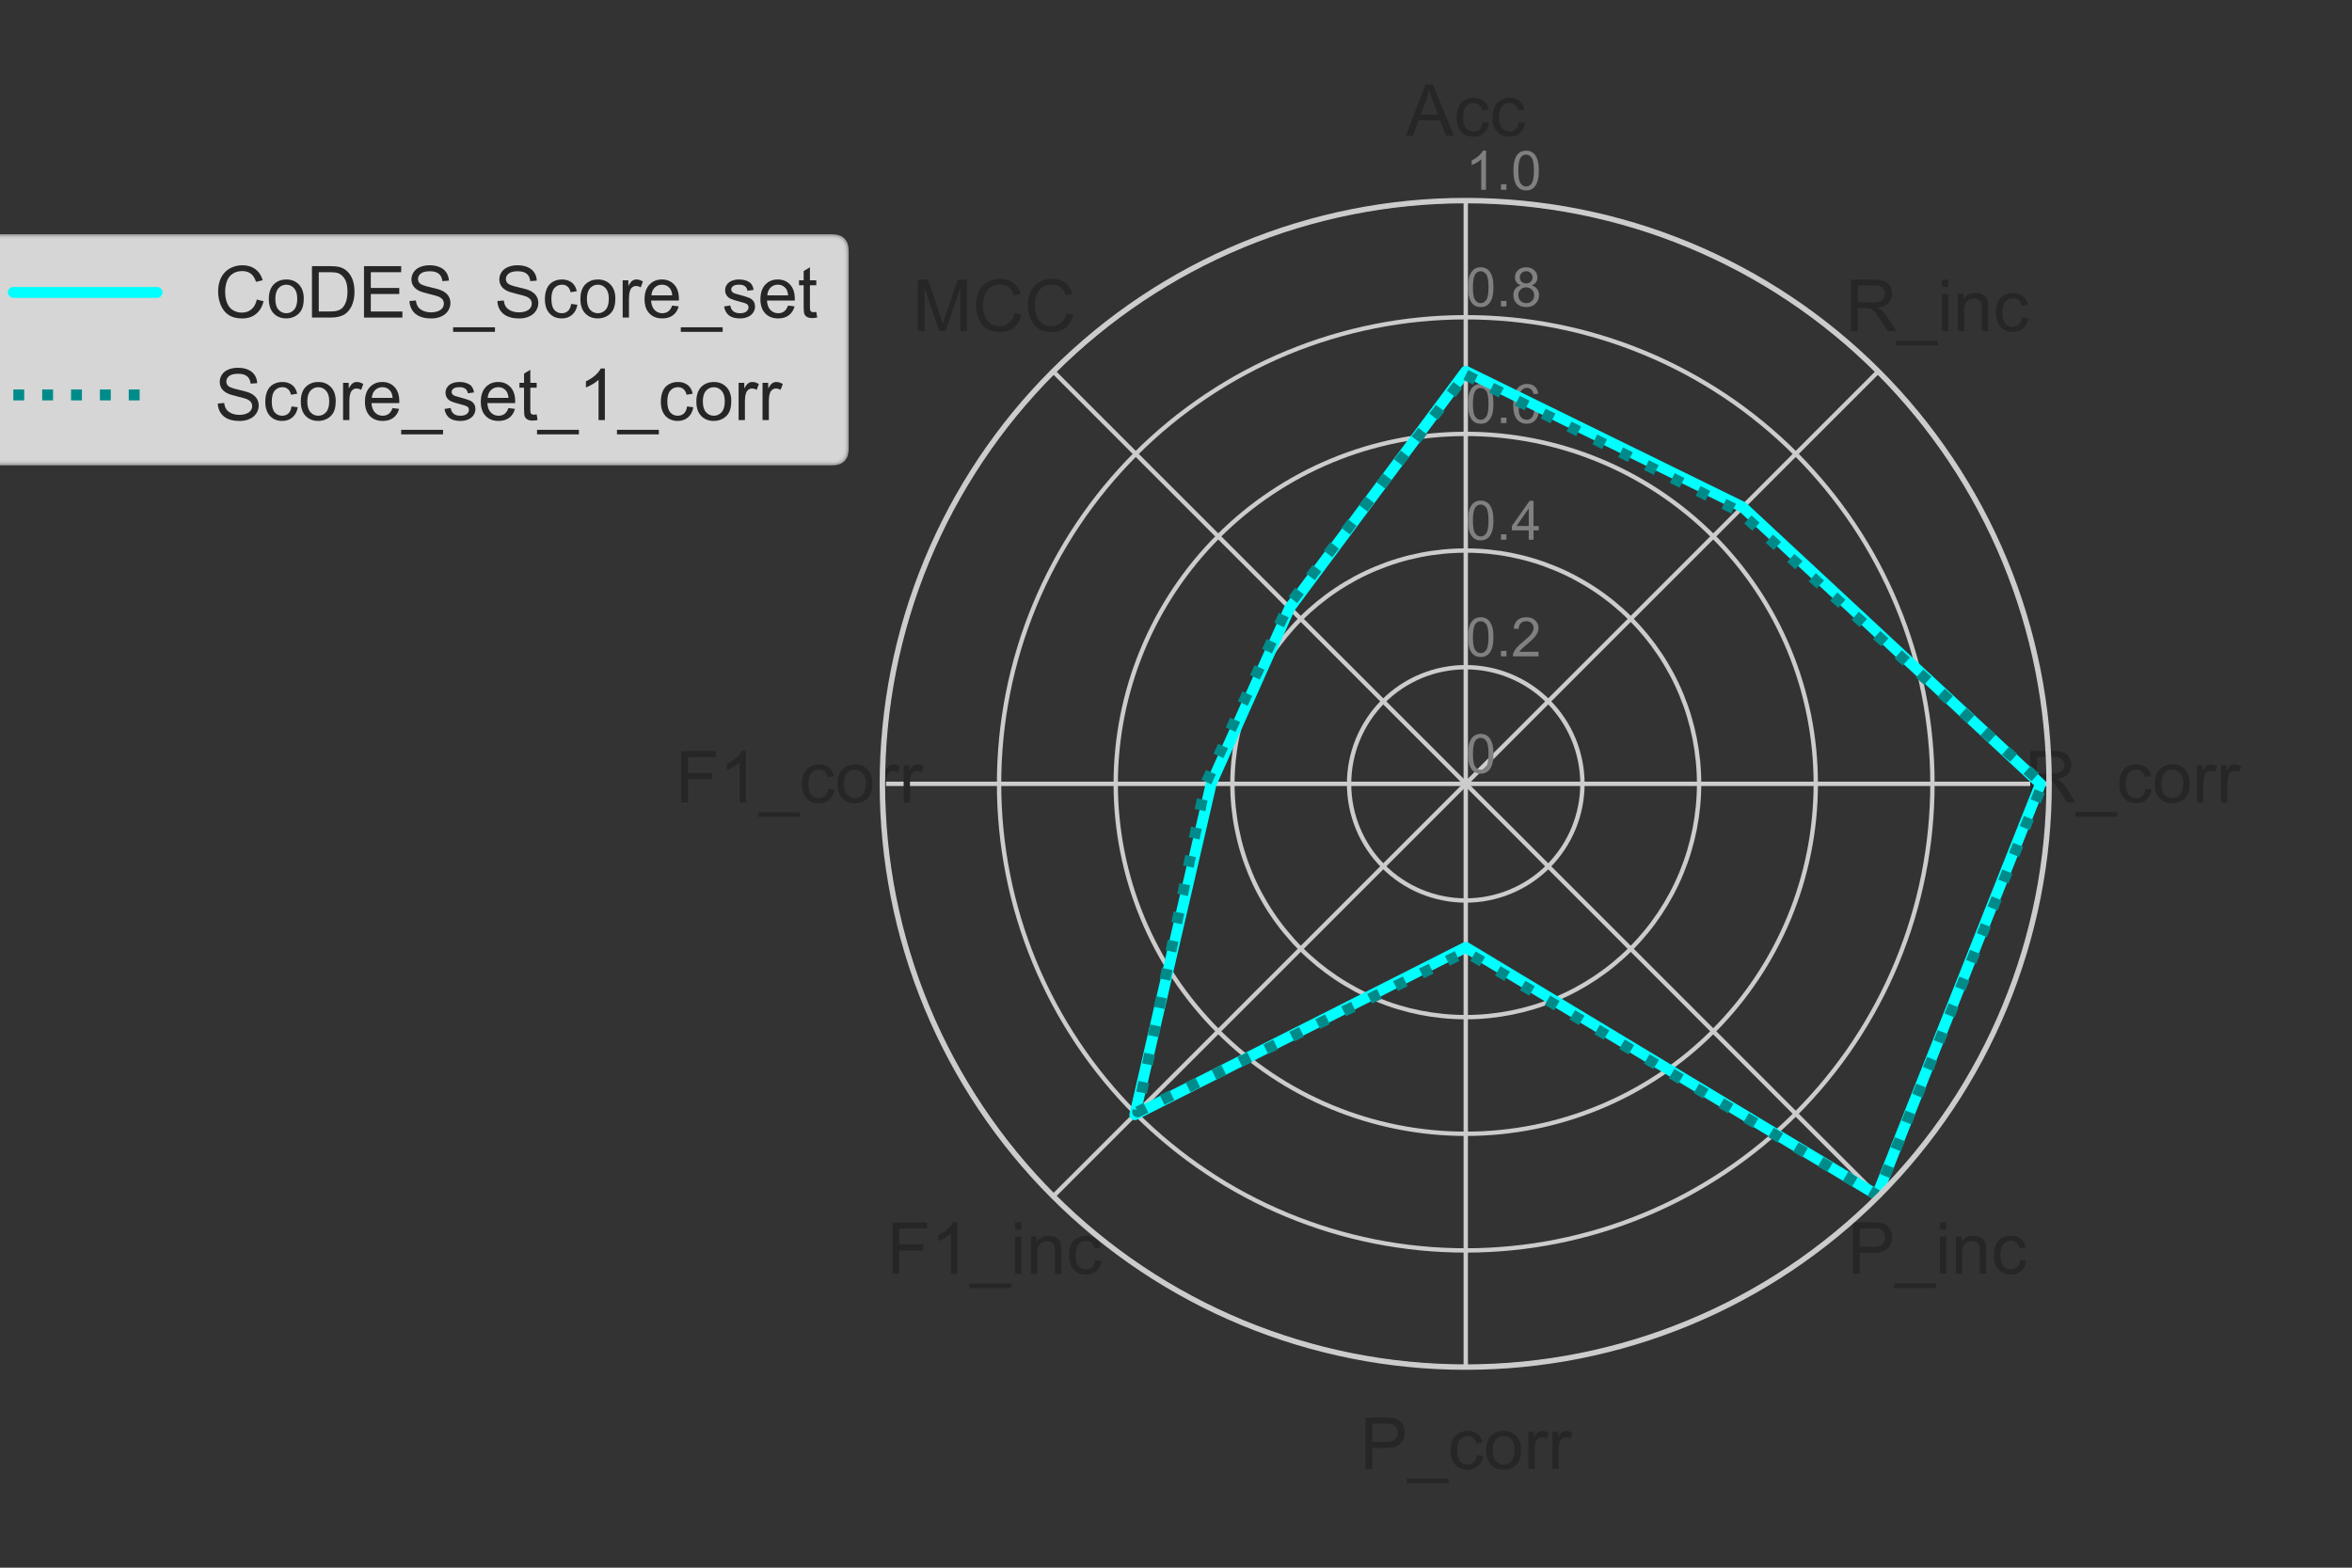 <?xml version="1.0" encoding="utf-8" standalone="no"?>
<!DOCTYPE svg PUBLIC "-//W3C//DTD SVG 1.1//EN"
  "http://www.w3.org/Graphics/SVG/1.1/DTD/svg11.dtd">
<!-- Created with matplotlib (https://matplotlib.org/) -->
<svg height="288pt" version="1.1" viewBox="0 0 432 288" width="432pt" xmlns="http://www.w3.org/2000/svg" xmlns:xlink="http://www.w3.org/1999/xlink">
 <rect x="0" y="0" width="432" height="288" fill="#333333" stroke="none"/>
 <defs>
  <style type="text/css">*{stroke-linecap:butt;stroke-linejoin:round;}</style>
 </defs>
 <g id="figure_1">
  <g id="patch_1">
   <path d="M 0 288 
L 432 288 
L 432 0 
L 0 0 
z
" style="fill:none;"/>
  </g>
  <g id="axes_1">
   <g id="patch_2">
    <path d="M 376.368 144 
C 376.368 129.929 373.596 115.996 368.212 102.996 
C 362.827 89.997 354.934 78.184 344.985 68.235 
C 335.036 58.286 323.223 50.393 310.224 45.008 
C 297.224 39.624 283.291 36.852 269.22 36.852 
C 255.149 36.852 241.216 39.624 228.216 45.008 
C 215.217 50.393 203.404 58.286 193.455 68.235 
C 183.506 78.184 175.613 89.997 170.228 102.996 
C 164.844 115.996 162.072 129.929 162.072 144 
C 162.072 158.071 164.844 172.004 170.228 185.004 
C 175.613 198.003 183.506 209.816 193.455 219.765 
C 203.404 229.714 215.217 237.607 228.216 242.992 
C 241.216 248.376 255.149 251.148 269.22 251.148 
C 283.291 251.148 297.224 248.376 310.224 242.992 
C 323.223 237.607 335.036 229.714 344.985 219.765 
C 354.934 209.816 362.827 198.003 368.212 185.004 
C 373.596 172.004 376.368 158.071 376.368 144 
M 269.22 144 
C 269.22 144 269.22 144 269.22 144 
C 269.22 144 269.22 144 269.22 144 
C 269.22 144 269.22 144 269.22 144 
C 269.22 144 269.22 144 269.22 144 
C 269.22 144 269.22 144 269.22 144 
C 269.22 144 269.22 144 269.22 144 
C 269.22 144 269.22 144 269.22 144 
C 269.22 144 269.22 144 269.22 144 
C 269.22 144 269.22 144 269.22 144 
C 269.22 144 269.22 144 269.22 144 
C 269.22 144 269.22 144 269.22 144 
C 269.22 144 269.22 144 269.22 144 
C 269.22 144 269.22 144 269.22 144 
C 269.22 144 269.22 144 269.22 144 
C 269.22 144 269.22 144 269.22 144 
C 269.22 144 269.22 144 269.22 144 
M 376.368 144 
z
" style="fill:none;"/>
   </g>
   <g id="matplotlib.axis_1">
    <g id="xtick_1">
     <g id="line2d_1">
      <path clip-path="url(#pdeee4e782e)" d="M 269.22 144 
L 269.22 36.852 
" style="fill:none;stroke:#cccccc;stroke-linecap:round;stroke-width:0.8;"/>
     </g>
     <g id="text_1">
      <!-- Acc -->
      <g style="fill:#262626;" transform="translate(258.218 24.964)scale(0.132 -0.132)">
       <defs>
        <path d="M -0.141 0 
L 27.344 71.578 
L 37.547 71.578 
L 66.844 0 
L 56.062 0 
L 47.703 21.688 
L 17.781 21.688 
L 9.906 0 
z
M 20.516 29.391 
L 44.781 29.391 
L 37.312 49.219 
Q 33.891 58.25 32.234 64.062 
Q 30.859 57.172 28.375 50.391 
z
" id="ArialMT-65"/>
        <path d="M 40.438 19 
L 49.078 17.875 
Q 47.656 8.938 41.812 3.875 
Q 35.984 -1.172 27.484 -1.172 
Q 16.844 -1.172 10.375 5.781 
Q 3.906 12.75 3.906 25.734 
Q 3.906 34.125 6.688 40.422 
Q 9.469 46.734 15.156 49.875 
Q 20.844 53.031 27.547 53.031 
Q 35.984 53.031 41.359 48.75 
Q 46.734 44.484 48.25 36.625 
L 39.703 35.297 
Q 38.484 40.531 35.375 43.156 
Q 32.281 45.797 27.875 45.797 
Q 21.234 45.797 17.078 41.031 
Q 12.938 36.281 12.938 25.984 
Q 12.938 15.531 16.938 10.797 
Q 20.953 6.062 27.391 6.062 
Q 32.562 6.062 36.031 9.234 
Q 39.5 12.406 40.438 19 
z
" id="ArialMT-99"/>
       </defs>
       <use xlink:href="#ArialMT-65"/>
       <use x="66.699" xlink:href="#ArialMT-99"/>
       <use x="116.699" xlink:href="#ArialMT-99"/>
      </g>
     </g>
    </g>
    <g id="xtick_2">
     <g id="line2d_2">
      <path clip-path="url(#pdeee4e782e)" d="M 269.22 144 
L 344.985 68.235 
" style="fill:none;stroke:#cccccc;stroke-linecap:round;stroke-width:0.8;"/>
     </g>
     <g id="text_2">
      <!-- R_inc -->
      <g style="fill:#262626;" transform="translate(338.93 60.829)scale(0.132 -0.132)">
       <defs>
        <path d="M 7.859 0 
L 7.859 71.578 
L 39.594 71.578 
Q 49.172 71.578 54.141 69.641 
Q 59.125 67.719 62.109 62.828 
Q 65.094 57.953 65.094 52.047 
Q 65.094 44.438 60.156 39.203 
Q 55.219 33.984 44.922 32.562 
Q 48.688 30.766 50.641 29 
Q 54.781 25.203 58.5 19.484 
L 70.953 0 
L 59.031 0 
L 49.562 14.891 
Q 45.406 21.344 42.719 24.75 
Q 40.047 28.172 37.922 29.531 
Q 35.797 30.906 33.594 31.453 
Q 31.984 31.781 28.328 31.781 
L 17.328 31.781 
L 17.328 0 
z
M 17.328 39.984 
L 37.703 39.984 
Q 44.188 39.984 47.844 41.328 
Q 51.516 42.672 53.422 45.625 
Q 55.328 48.578 55.328 52.047 
Q 55.328 57.125 51.641 60.391 
Q 47.953 63.672 39.984 63.672 
L 17.328 63.672 
z
" id="ArialMT-82"/>
        <path d="M -1.516 -19.875 
L -1.516 -13.531 
L 56.734 -13.531 
L 56.734 -19.875 
z
" id="ArialMT-95"/>
        <path d="M 6.641 61.469 
L 6.641 71.578 
L 15.438 71.578 
L 15.438 61.469 
z
M 6.641 0 
L 6.641 51.859 
L 15.438 51.859 
L 15.438 0 
z
" id="ArialMT-105"/>
        <path d="M 6.594 0 
L 6.594 51.859 
L 14.5 51.859 
L 14.5 44.484 
Q 20.219 53.031 31 53.031 
Q 35.688 53.031 39.625 51.344 
Q 43.562 49.656 45.516 46.922 
Q 47.469 44.188 48.25 40.438 
Q 48.734 37.984 48.734 31.891 
L 48.734 0 
L 39.938 0 
L 39.938 31.547 
Q 39.938 36.922 38.906 39.578 
Q 37.891 42.234 35.281 43.812 
Q 32.672 45.406 29.156 45.406 
Q 23.531 45.406 19.453 41.844 
Q 15.375 38.281 15.375 28.328 
L 15.375 0 
z
" id="ArialMT-110"/>
       </defs>
       <use xlink:href="#ArialMT-82"/>
       <use x="72.217" xlink:href="#ArialMT-95"/>
       <use x="127.832" xlink:href="#ArialMT-105"/>
       <use x="150.049" xlink:href="#ArialMT-110"/>
       <use x="205.664" xlink:href="#ArialMT-99"/>
      </g>
     </g>
    </g>
    <g id="xtick_3">
     <g id="line2d_3">
      <path clip-path="url(#pdeee4e782e)" d="M 269.22 144 
L 376.368 144 
" style="fill:none;stroke:#cccccc;stroke-linecap:round;stroke-width:0.8;"/>
     </g>
     <g id="text_3">
      <!-- R_corr -->
      <g style="fill:#262626;" transform="translate(371.866 147.412)scale(0.132 -0.132)">
       <defs>
        <path d="M 3.328 25.922 
Q 3.328 40.328 11.328 47.266 
Q 18.016 53.031 27.641 53.031 
Q 38.328 53.031 45.109 46.016 
Q 51.906 39.016 51.906 26.656 
Q 51.906 16.656 48.906 10.906 
Q 45.906 5.172 40.156 2 
Q 34.422 -1.172 27.641 -1.172 
Q 16.75 -1.172 10.031 5.812 
Q 3.328 12.797 3.328 25.922 
z
M 12.359 25.922 
Q 12.359 15.969 16.703 11.016 
Q 21.047 6.062 27.641 6.062 
Q 34.188 6.062 38.531 11.031 
Q 42.875 16.016 42.875 26.219 
Q 42.875 35.844 38.5 40.797 
Q 34.125 45.75 27.641 45.75 
Q 21.047 45.75 16.703 40.812 
Q 12.359 35.891 12.359 25.922 
z
" id="ArialMT-111"/>
        <path d="M 6.5 0 
L 6.5 51.859 
L 14.406 51.859 
L 14.406 44 
Q 17.438 49.516 20 51.266 
Q 22.562 53.031 25.641 53.031 
Q 30.078 53.031 34.672 50.203 
L 31.641 42.047 
Q 28.422 43.953 25.203 43.953 
Q 22.312 43.953 20.016 42.219 
Q 17.719 40.484 16.75 37.406 
Q 15.281 32.719 15.281 27.156 
L 15.281 0 
z
" id="ArialMT-114"/>
       </defs>
       <use xlink:href="#ArialMT-82"/>
       <use x="72.217" xlink:href="#ArialMT-95"/>
       <use x="127.832" xlink:href="#ArialMT-99"/>
       <use x="177.832" xlink:href="#ArialMT-111"/>
       <use x="233.447" xlink:href="#ArialMT-114"/>
       <use x="266.748" xlink:href="#ArialMT-114"/>
      </g>
     </g>
    </g>
    <g id="xtick_4">
     <g id="line2d_4">
      <path clip-path="url(#pdeee4e782e)" d="M 269.22 144 
L 344.985 219.765 
" style="fill:none;stroke:#cccccc;stroke-linecap:round;stroke-width:0.8;"/>
     </g>
     <g id="text_4">
      <!-- P_inc -->
      <g style="fill:#262626;" transform="translate(339.295 233.996)scale(0.132 -0.132)">
       <defs>
        <path d="M 7.719 0 
L 7.719 71.578 
L 34.719 71.578 
Q 41.844 71.578 45.609 70.906 
Q 50.875 70.016 54.438 67.547 
Q 58.016 65.094 60.188 60.641 
Q 62.359 56.203 62.359 50.875 
Q 62.359 41.75 56.547 35.422 
Q 50.734 29.109 35.547 29.109 
L 17.188 29.109 
L 17.188 0 
z
M 17.188 37.547 
L 35.688 37.547 
Q 44.875 37.547 48.734 40.969 
Q 52.594 44.391 52.594 50.594 
Q 52.594 55.078 50.312 58.266 
Q 48.047 61.469 44.344 62.5 
Q 41.938 63.141 35.5 63.141 
L 17.188 63.141 
z
" id="ArialMT-80"/>
       </defs>
       <use xlink:href="#ArialMT-80"/>
       <use x="66.699" xlink:href="#ArialMT-95"/>
       <use x="122.314" xlink:href="#ArialMT-105"/>
       <use x="144.531" xlink:href="#ArialMT-110"/>
       <use x="200.146" xlink:href="#ArialMT-99"/>
      </g>
     </g>
    </g>
    <g id="xtick_5">
     <g id="line2d_5">
      <path clip-path="url(#pdeee4e782e)" d="M 269.22 144 
L 269.22 251.148 
" style="fill:none;stroke:#cccccc;stroke-linecap:round;stroke-width:0.8;"/>
     </g>
     <g id="text_5">
      <!-- P_corr -->
      <g style="fill:#262626;" transform="translate(249.782 269.86)scale(0.132 -0.132)">
       <use xlink:href="#ArialMT-80"/>
       <use x="66.699" xlink:href="#ArialMT-95"/>
       <use x="122.314" xlink:href="#ArialMT-99"/>
       <use x="172.314" xlink:href="#ArialMT-111"/>
       <use x="227.93" xlink:href="#ArialMT-114"/>
       <use x="261.23" xlink:href="#ArialMT-114"/>
      </g>
     </g>
    </g>
    <g id="xtick_6">
     <g id="line2d_6">
      <path clip-path="url(#pdeee4e782e)" d="M 269.22 144 
L 193.455 219.765 
" style="fill:none;stroke:#cccccc;stroke-linecap:round;stroke-width:0.8;"/>
     </g>
     <g id="text_6">
      <!-- F1_inc -->
      <g style="fill:#262626;" transform="translate(162.828 234.016)scale(0.132 -0.132)">
       <defs>
        <path d="M 8.203 0 
L 8.203 71.578 
L 56.5 71.578 
L 56.5 63.141 
L 17.672 63.141 
L 17.672 40.969 
L 51.266 40.969 
L 51.266 32.516 
L 17.672 32.516 
L 17.672 0 
z
" id="ArialMT-70"/>
        <path d="M 37.25 0 
L 28.469 0 
L 28.469 56 
Q 25.297 52.984 20.141 49.953 
Q 14.984 46.922 10.891 45.406 
L 10.891 53.906 
Q 18.266 57.375 23.781 62.297 
Q 29.297 67.234 31.594 71.875 
L 37.25 71.875 
z
" id="ArialMT-49"/>
       </defs>
       <use xlink:href="#ArialMT-70"/>
       <use x="61.084" xlink:href="#ArialMT-49"/>
       <use x="116.699" xlink:href="#ArialMT-95"/>
       <use x="172.314" xlink:href="#ArialMT-105"/>
       <use x="194.531" xlink:href="#ArialMT-110"/>
       <use x="250.146" xlink:href="#ArialMT-99"/>
      </g>
     </g>
    </g>
    <g id="xtick_7">
     <g id="line2d_7">
      <path clip-path="url(#pdeee4e782e)" d="M 269.22 144 
L 162.072 144 
" style="fill:none;stroke:#cccccc;stroke-linecap:round;stroke-width:0.8;"/>
     </g>
     <g id="text_7">
      <!-- F1_corr -->
      <g style="fill:#262626;" transform="translate(124.035 147.432)scale(0.132 -0.132)">
       <use xlink:href="#ArialMT-70"/>
       <use x="61.084" xlink:href="#ArialMT-49"/>
       <use x="116.699" xlink:href="#ArialMT-95"/>
       <use x="172.314" xlink:href="#ArialMT-99"/>
       <use x="222.314" xlink:href="#ArialMT-111"/>
       <use x="277.93" xlink:href="#ArialMT-114"/>
       <use x="311.23" xlink:href="#ArialMT-114"/>
      </g>
     </g>
    </g>
    <g id="xtick_8">
     <g id="line2d_8">
      <path clip-path="url(#pdeee4e782e)" d="M 269.22 144 
L 193.455 68.235 
" style="fill:none;stroke:#cccccc;stroke-linecap:round;stroke-width:0.8;"/>
     </g>
     <g id="text_8">
      <!-- MCC -->
      <g style="fill:#262626;" transform="translate(167.606 60.829)scale(0.132 -0.132)">
       <defs>
        <path d="M 7.422 0 
L 7.422 71.578 
L 21.688 71.578 
L 38.625 20.906 
Q 40.969 13.812 42.047 10.297 
Q 43.266 14.203 45.844 21.781 
L 62.984 71.578 
L 75.734 71.578 
L 75.734 0 
L 66.609 0 
L 66.609 59.906 
L 45.797 0 
L 37.25 0 
L 16.547 60.938 
L 16.547 0 
z
" id="ArialMT-77"/>
        <path d="M 58.797 25.094 
L 68.266 22.703 
Q 65.281 11.031 57.547 4.906 
Q 49.812 -1.219 38.625 -1.219 
Q 27.047 -1.219 19.797 3.484 
Q 12.547 8.203 8.766 17.141 
Q 4.984 26.078 4.984 36.328 
Q 4.984 47.516 9.25 55.828 
Q 13.531 64.156 21.406 68.469 
Q 29.297 72.797 38.766 72.797 
Q 49.516 72.797 56.828 67.328 
Q 64.156 61.859 67.047 51.953 
L 57.719 49.75 
Q 55.219 57.562 50.484 61.125 
Q 45.75 64.703 38.578 64.703 
Q 30.328 64.703 24.781 60.734 
Q 19.234 56.781 16.984 50.109 
Q 14.75 43.453 14.75 36.375 
Q 14.75 27.25 17.406 20.438 
Q 20.062 13.625 25.672 10.25 
Q 31.297 6.891 37.844 6.891 
Q 45.797 6.891 51.312 11.469 
Q 56.844 16.062 58.797 25.094 
z
" id="ArialMT-67"/>
       </defs>
       <use xlink:href="#ArialMT-77"/>
       <use x="83.301" xlink:href="#ArialMT-67"/>
       <use x="155.518" xlink:href="#ArialMT-67"/>
      </g>
     </g>
    </g>
   </g>
   <g id="matplotlib.axis_2">
    <g id="ytick_1">
     <g id="line2d_9">
      <path clip-path="url(#pdeee4e782e)" d="M 269.22 144 
C 269.22 144 269.22 144 269.22 144 
C 269.22 144 269.22 144 269.22 144 
C 269.22 144 269.22 144 269.22 144 
C 269.22 144 269.22 144 269.22 144 
C 269.22 144 269.22 144 269.22 144 
C 269.22 144 269.22 144 269.22 144 
C 269.22 144 269.22 144 269.22 144 
C 269.22 144 269.22 144 269.22 144 
C 269.22 144 269.22 144 269.22 144 
C 269.22 144 269.22 144 269.22 144 
C 269.22 144 269.22 144 269.22 144 
C 269.22 144 269.22 144 269.22 144 
C 269.22 144 269.22 144 269.22 144 
C 269.22 144 269.22 144 269.22 144 
C 269.22 144 269.22 144 269.22 144 
C 269.22 144 269.22 144 269.22 144 
" style="fill:none;stroke:#cccccc;stroke-linecap:round;stroke-width:0.8;"/>
     </g>
     <g id="text_9">
      <!-- 0 -->
      <g style="fill:#808080;" transform="translate(269.22 142.012)scale(0.1 -0.1)">
       <defs>
        <path d="M 4.156 35.297 
Q 4.156 48 6.766 55.734 
Q 9.375 63.484 14.516 67.672 
Q 19.672 71.875 27.484 71.875 
Q 33.25 71.875 37.594 69.547 
Q 41.938 67.234 44.766 62.859 
Q 47.609 58.5 49.219 52.219 
Q 50.828 45.953 50.828 35.297 
Q 50.828 22.703 48.234 14.969 
Q 45.656 7.234 40.5 3 
Q 35.359 -1.219 27.484 -1.219 
Q 17.141 -1.219 11.234 6.203 
Q 4.156 15.141 4.156 35.297 
z
M 13.188 35.297 
Q 13.188 17.672 17.312 11.828 
Q 21.438 6 27.484 6 
Q 33.547 6 37.672 11.859 
Q 41.797 17.719 41.797 35.297 
Q 41.797 52.984 37.672 58.781 
Q 33.547 64.594 27.391 64.594 
Q 21.344 64.594 17.719 59.469 
Q 13.188 52.938 13.188 35.297 
z
" id="ArialMT-48"/>
       </defs>
       <use xlink:href="#ArialMT-48"/>
      </g>
     </g>
    </g>
    <g id="ytick_2">
     <g id="line2d_10">
      <path clip-path="url(#pdeee4e782e)" d="M 269.22 122.57 
C 272.034 122.57 274.821 123.125 277.421 124.202 
C 280.021 125.279 282.383 126.857 284.373 128.847 
C 286.363 130.837 287.941 133.199 289.018 135.799 
C 290.095 138.399 290.65 141.186 290.65 144 
C 290.65 146.814 290.095 149.601 289.018 152.201 
C 287.941 154.801 286.363 157.163 284.373 159.153 
C 282.383 161.143 280.021 162.721 277.421 163.798 
C 274.821 164.875 272.034 165.43 269.22 165.43 
C 266.406 165.43 263.619 164.875 261.019 163.798 
C 258.419 162.721 256.057 161.143 254.067 159.153 
C 252.077 157.163 250.499 154.801 249.422 152.201 
C 248.345 149.601 247.79 146.814 247.79 144 
C 247.79 141.186 248.345 138.399 249.422 135.799 
C 250.499 133.199 252.077 130.837 254.067 128.847 
C 256.057 126.857 258.419 125.279 261.019 124.202 
C 263.619 123.125 266.406 122.57 269.22 122.57 
" style="fill:none;stroke:#cccccc;stroke-linecap:round;stroke-width:0.8;"/>
     </g>
     <g id="text_10">
      <!-- 0.2 -->
      <g style="fill:#808080;" transform="translate(269.22 120.583)scale(0.1 -0.1)">
       <defs>
        <path d="M 9.078 0 
L 9.078 10.016 
L 19.094 10.016 
L 19.094 0 
z
" id="ArialMT-46"/>
        <path d="M 50.344 8.453 
L 50.344 0 
L 3.031 0 
Q 2.938 3.172 4.047 6.109 
Q 5.859 10.938 9.828 15.625 
Q 13.812 20.312 21.344 26.469 
Q 33.016 36.031 37.109 41.625 
Q 41.219 47.219 41.219 52.203 
Q 41.219 57.422 37.469 61 
Q 33.734 64.594 27.734 64.594 
Q 21.391 64.594 17.578 60.781 
Q 13.766 56.984 13.719 50.25 
L 4.688 51.172 
Q 5.609 61.281 11.656 66.578 
Q 17.719 71.875 27.938 71.875 
Q 38.234 71.875 44.234 66.156 
Q 50.25 60.453 50.25 52 
Q 50.25 47.703 48.484 43.547 
Q 46.734 39.406 42.656 34.812 
Q 38.578 30.219 29.109 22.219 
Q 21.188 15.578 18.938 13.203 
Q 16.703 10.844 15.234 8.453 
z
" id="ArialMT-50"/>
       </defs>
       <use xlink:href="#ArialMT-48"/>
       <use x="55.615" xlink:href="#ArialMT-46"/>
       <use x="83.398" xlink:href="#ArialMT-50"/>
      </g>
     </g>
    </g>
    <g id="ytick_3">
     <g id="line2d_11">
      <path clip-path="url(#pdeee4e782e)" d="M 269.22 101.141 
C 274.848 101.141 280.422 102.249 285.622 104.403 
C 290.821 106.557 295.546 109.714 299.526 113.694 
C 303.506 117.674 306.663 122.399 308.817 127.598 
C 310.971 132.798 312.079 138.372 312.079 144 
C 312.079 149.628 310.971 155.202 308.817 160.402 
C 306.663 165.601 303.506 170.326 299.526 174.306 
C 295.546 178.286 290.821 181.443 285.622 183.597 
C 280.422 185.751 274.848 186.859 269.22 186.859 
C 263.592 186.859 258.018 185.751 252.818 183.597 
C 247.619 181.443 242.894 178.286 238.914 174.306 
C 234.934 170.326 231.777 165.601 229.623 160.402 
C 227.469 155.202 226.361 149.628 226.361 144 
C 226.361 138.372 227.469 132.798 229.623 127.598 
C 231.777 122.399 234.934 117.674 238.914 113.694 
C 242.894 109.714 247.619 106.557 252.818 104.403 
C 258.018 102.249 263.592 101.141 269.22 101.141 
" style="fill:none;stroke:#cccccc;stroke-linecap:round;stroke-width:0.8;"/>
     </g>
     <g id="text_11">
      <!-- 0.4 -->
      <g style="fill:#808080;" transform="translate(269.22 99.153)scale(0.1 -0.1)">
       <defs>
        <path d="M 32.328 0 
L 32.328 17.141 
L 1.266 17.141 
L 1.266 25.203 
L 33.938 71.578 
L 41.109 71.578 
L 41.109 25.203 
L 50.781 25.203 
L 50.781 17.141 
L 41.109 17.141 
L 41.109 0 
z
M 32.328 25.203 
L 32.328 57.469 
L 9.906 25.203 
z
" id="ArialMT-52"/>
       </defs>
       <use xlink:href="#ArialMT-48"/>
       <use x="55.615" xlink:href="#ArialMT-46"/>
       <use x="83.398" xlink:href="#ArialMT-52"/>
      </g>
     </g>
    </g>
    <g id="ytick_4">
     <g id="line2d_12">
      <path clip-path="url(#pdeee4e782e)" d="M 269.22 79.711 
C 277.662 79.711 286.023 81.374 293.822 84.605 
C 301.622 87.836 308.709 92.571 314.679 98.541 
C 320.649 104.511 325.384 111.598 328.615 119.398 
C 331.846 127.197 333.509 135.558 333.509 144 
C 333.509 152.442 331.846 160.803 328.615 168.602 
C 325.384 176.402 320.649 183.489 314.679 189.459 
C 308.709 195.429 301.622 200.164 293.822 203.395 
C 286.023 206.626 277.662 208.289 269.22 208.289 
C 260.778 208.289 252.417 206.626 244.618 203.395 
C 236.818 200.164 229.731 195.429 223.761 189.459 
C 217.791 183.489 213.056 176.402 209.825 168.602 
C 206.594 160.803 204.931 152.442 204.931 144 
C 204.931 135.558 206.594 127.197 209.825 119.398 
C 213.056 111.598 217.791 104.511 223.761 98.541 
C 229.731 92.571 236.818 87.836 244.618 84.605 
C 252.417 81.374 260.778 79.711 269.22 79.711 
" style="fill:none;stroke:#cccccc;stroke-linecap:round;stroke-width:0.8;"/>
     </g>
     <g id="text_12">
      <!-- 0.6 -->
      <g style="fill:#808080;" transform="translate(269.22 77.724)scale(0.1 -0.1)">
       <defs>
        <path d="M 49.75 54.047 
L 41.016 53.375 
Q 39.844 58.547 37.703 60.891 
Q 34.125 64.656 28.906 64.656 
Q 24.703 64.656 21.531 62.312 
Q 17.391 59.281 14.984 53.469 
Q 12.594 47.656 12.5 36.922 
Q 15.672 41.75 20.266 44.094 
Q 24.859 46.438 29.891 46.438 
Q 38.672 46.438 44.844 39.969 
Q 51.031 33.5 51.031 23.25 
Q 51.031 16.5 48.125 10.719 
Q 45.219 4.938 40.141 1.859 
Q 35.062 -1.219 28.609 -1.219 
Q 17.625 -1.219 10.688 6.859 
Q 3.766 14.938 3.766 33.5 
Q 3.766 54.25 11.422 63.672 
Q 18.109 71.875 29.438 71.875 
Q 37.891 71.875 43.281 67.141 
Q 48.688 62.406 49.75 54.047 
z
M 13.875 23.188 
Q 13.875 18.656 15.797 14.5 
Q 17.719 10.359 21.188 8.172 
Q 24.656 6 28.469 6 
Q 34.031 6 38.031 10.484 
Q 42.047 14.984 42.047 22.703 
Q 42.047 30.125 38.078 34.391 
Q 34.125 38.672 28.125 38.672 
Q 22.172 38.672 18.016 34.391 
Q 13.875 30.125 13.875 23.188 
z
" id="ArialMT-54"/>
       </defs>
       <use xlink:href="#ArialMT-48"/>
       <use x="55.615" xlink:href="#ArialMT-46"/>
       <use x="83.398" xlink:href="#ArialMT-54"/>
      </g>
     </g>
    </g>
    <g id="ytick_5">
     <g id="line2d_13">
      <path clip-path="url(#pdeee4e782e)" d="M 269.22 58.282 
C 280.476 58.282 291.623 60.499 302.023 64.807 
C 312.423 69.114 321.873 75.428 329.832 83.388 
C 337.792 91.347 344.106 100.797 348.413 111.197 
C 352.721 121.597 354.938 132.744 354.938 144 
C 354.938 155.256 352.721 166.403 348.413 176.803 
C 344.106 187.203 337.792 196.653 329.832 204.612 
C 321.873 212.572 312.423 218.886 302.023 223.193 
C 291.623 227.501 280.476 229.718 269.22 229.718 
C 257.964 229.718 246.817 227.501 236.417 223.193 
C 226.017 218.886 216.567 212.572 208.608 204.612 
C 200.648 196.653 194.334 187.203 190.027 176.803 
C 185.719 166.403 183.502 155.256 183.502 144 
C 183.502 132.744 185.719 121.597 190.027 111.197 
C 194.334 100.797 200.648 91.347 208.608 83.388 
C 216.567 75.428 226.017 69.114 236.417 64.807 
C 246.817 60.499 257.964 58.282 269.22 58.282 
" style="fill:none;stroke:#cccccc;stroke-linecap:round;stroke-width:0.8;"/>
     </g>
     <g id="text_13">
      <!-- 0.8 -->
      <g style="fill:#808080;" transform="translate(269.22 56.294)scale(0.1 -0.1)">
       <defs>
        <path d="M 17.672 38.812 
Q 12.203 40.828 9.562 44.531 
Q 6.938 48.25 6.938 53.422 
Q 6.938 61.234 12.547 66.547 
Q 18.172 71.875 27.484 71.875 
Q 36.859 71.875 42.578 66.422 
Q 48.297 60.984 48.297 53.172 
Q 48.297 48.188 45.672 44.5 
Q 43.062 40.828 37.75 38.812 
Q 44.344 36.672 47.781 31.875 
Q 51.219 27.094 51.219 20.453 
Q 51.219 11.281 44.719 5.031 
Q 38.234 -1.219 27.641 -1.219 
Q 17.047 -1.219 10.547 5.047 
Q 4.047 11.328 4.047 20.703 
Q 4.047 27.688 7.594 32.391 
Q 11.141 37.109 17.672 38.812 
z
M 15.922 53.719 
Q 15.922 48.641 19.188 45.406 
Q 22.469 42.188 27.688 42.188 
Q 32.766 42.188 36.016 45.375 
Q 39.266 48.578 39.266 53.219 
Q 39.266 58.062 35.906 61.359 
Q 32.562 64.656 27.594 64.656 
Q 22.562 64.656 19.234 61.422 
Q 15.922 58.203 15.922 53.719 
z
M 13.094 20.656 
Q 13.094 16.891 14.875 13.375 
Q 16.656 9.859 20.172 7.922 
Q 23.688 6 27.734 6 
Q 34.031 6 38.125 10.047 
Q 42.234 14.109 42.234 20.359 
Q 42.234 26.703 38.016 30.859 
Q 33.797 35.016 27.438 35.016 
Q 21.234 35.016 17.156 30.906 
Q 13.094 26.812 13.094 20.656 
z
" id="ArialMT-56"/>
       </defs>
       <use xlink:href="#ArialMT-48"/>
       <use x="55.615" xlink:href="#ArialMT-46"/>
       <use x="83.398" xlink:href="#ArialMT-56"/>
      </g>
     </g>
    </g>
    <g id="ytick_6">
     <g id="line2d_14">
      <path clip-path="url(#pdeee4e782e)" d="M 269.22 36.852 
C 283.291 36.852 297.224 39.624 310.224 45.008 
C 323.223 50.393 335.036 58.286 344.985 68.235 
C 354.934 78.184 362.827 89.997 368.212 102.996 
C 373.596 115.996 376.368 129.929 376.368 144 
C 376.368 158.071 373.596 172.004 368.212 185.004 
C 362.827 198.003 354.934 209.816 344.985 219.765 
C 335.036 229.714 323.223 237.607 310.224 242.992 
C 297.224 248.376 283.291 251.148 269.22 251.148 
C 255.149 251.148 241.216 248.376 228.216 242.992 
C 215.217 237.607 203.404 229.714 193.455 219.765 
C 183.506 209.816 175.613 198.003 170.228 185.004 
C 164.844 172.004 162.072 158.071 162.072 144 
C 162.072 129.929 164.844 115.996 170.228 102.996 
C 175.613 89.997 183.506 78.184 193.455 68.235 
C 203.404 58.286 215.217 50.393 228.216 45.008 
C 241.216 39.624 255.149 36.852 269.22 36.852 
" style="fill:none;stroke:#cccccc;stroke-linecap:round;stroke-width:0.8;"/>
     </g>
     <g id="text_14">
      <!-- 1.0 -->
      <g style="fill:#808080;" transform="translate(269.22 34.864)scale(0.1 -0.1)">
       <use xlink:href="#ArialMT-49"/>
       <use x="55.615" xlink:href="#ArialMT-46"/>
       <use x="83.398" xlink:href="#ArialMT-48"/>
      </g>
     </g>
    </g>
   </g>
   <g id="line2d_15">
    <path clip-path="url(#pdeee4e782e)" d="M 269.22 68.212 
L 320.074 93.146 
L 374.781 144 
L 344.768 219.548 
L 269.22 174.033 
L 208.431 204.789 
L 222.458 144 
L 236.888 111.668 
L 269.22 68.212 
" style="fill:none;stroke:#00ffff;stroke-linecap:round;stroke-width:2;"/>
   </g>
   <g id="line2d_16">
    <path clip-path="url(#pdeee4e782e)" d="M 269.22 68.868 
L 319.323 93.897 
L 375.179 144 
L 344.811 219.591 
L 269.22 174.859 
L 208.956 204.264 
L 221.421 144 
L 236.565 111.345 
L 269.22 68.868 
" style="fill:none;stroke:#008b8b;stroke-dasharray:2,3.3;stroke-dashoffset:0;stroke-width:2;"/>
   </g>
   <g id="patch_3">
    <path d="M 269.22 36.852 
C 255.149 36.852 241.216 39.624 228.216 45.008 
C 215.217 50.393 203.404 58.286 193.455 68.235 
C 183.506 78.184 175.613 89.997 170.228 102.996 
C 164.844 115.996 162.072 129.929 162.072 144 
C 162.072 158.071 164.844 172.004 170.228 185.004 
C 175.613 198.003 183.506 209.816 193.455 219.765 
C 203.404 229.714 215.217 237.607 228.216 242.992 
C 241.216 248.376 255.149 251.148 269.22 251.148 
C 283.291 251.148 297.224 248.376 310.224 242.992 
C 323.223 237.607 335.036 229.714 344.985 219.765 
C 354.934 209.816 362.827 198.003 368.212 185.004 
C 373.596 172.004 376.368 158.071 376.368 144 
C 376.368 129.929 373.596 115.996 368.212 102.996 
C 362.827 89.997 354.934 78.184 344.985 68.235 
C 335.036 58.286 323.223 50.393 310.224 45.008 
C 297.224 39.624 283.291 36.852 269.22 36.852 
" style="fill:none;stroke:#cccccc;stroke-linecap:square;stroke-linejoin:miter;"/>
   </g>
   <g id="legend_1">
    <g id="patch_4">
     <path d="M -0.193 85.077 
L 152.832 85.077 
Q 155.472 85.077 155.472 82.437 
L 155.472 46.092 
Q 155.472 43.452 152.832 43.452 
L -0.193 43.452 
Q -2.833 43.452 -2.833 46.092 
L -2.833 82.437 
Q -2.833 85.077 -0.193 85.077 
z
" style="fill:#ffffff;opacity:0.8;stroke:#cccccc;stroke-linejoin:miter;stroke-width:0.8;"/>
    </g>
    <g id="line2d_17">
     <path d="M 2.447 53.721 
L 28.847 53.721 
" style="fill:none;stroke:#00ffff;stroke-linecap:round;stroke-width:2;"/>
    </g>
    <g id="line2d_18"/>
    <g id="text_15">
     <!-- CoDES_Score_set -->
     <g style="fill:#262626;" transform="translate(39.407 58.341)scale(0.132 -0.132)">
      <defs>
       <path d="M 7.719 0 
L 7.719 71.578 
L 32.375 71.578 
Q 40.719 71.578 45.125 70.562 
Q 51.266 69.141 55.609 65.438 
Q 61.281 60.641 64.078 53.188 
Q 66.891 45.75 66.891 36.188 
Q 66.891 28.031 64.984 21.734 
Q 63.094 15.438 60.109 11.297 
Q 57.125 7.172 53.578 4.797 
Q 50.047 2.438 45.047 1.219 
Q 40.047 0 33.547 0 
z
M 17.188 8.453 
L 32.469 8.453 
Q 39.547 8.453 43.578 9.766 
Q 47.609 11.078 50 13.484 
Q 53.375 16.844 55.25 22.531 
Q 57.125 28.219 57.125 36.328 
Q 57.125 47.562 53.438 53.594 
Q 49.75 59.625 44.484 61.672 
Q 40.672 63.141 32.234 63.141 
L 17.188 63.141 
z
" id="ArialMT-68"/>
       <path d="M 7.906 0 
L 7.906 71.578 
L 59.672 71.578 
L 59.672 63.141 
L 17.391 63.141 
L 17.391 41.219 
L 56.984 41.219 
L 56.984 32.812 
L 17.391 32.812 
L 17.391 8.453 
L 61.328 8.453 
L 61.328 0 
z
" id="ArialMT-69"/>
       <path d="M 4.5 23 
L 13.422 23.781 
Q 14.062 18.406 16.375 14.969 
Q 18.703 11.531 23.578 9.406 
Q 28.469 7.281 34.578 7.281 
Q 39.984 7.281 44.141 8.891 
Q 48.297 10.5 50.312 13.297 
Q 52.344 16.109 52.344 19.438 
Q 52.344 22.797 50.391 25.312 
Q 48.438 27.828 43.953 29.547 
Q 41.062 30.672 31.203 33.031 
Q 21.344 35.406 17.391 37.5 
Q 12.25 40.188 9.734 44.156 
Q 7.234 48.141 7.234 53.078 
Q 7.234 58.5 10.297 63.203 
Q 13.375 67.922 19.281 70.359 
Q 25.203 72.797 32.422 72.797 
Q 40.375 72.797 46.453 70.234 
Q 52.547 67.672 55.812 62.688 
Q 59.078 57.719 59.328 51.422 
L 50.25 50.734 
Q 49.516 57.516 45.281 60.984 
Q 41.062 64.453 32.812 64.453 
Q 24.219 64.453 20.281 61.297 
Q 16.359 58.156 16.359 53.719 
Q 16.359 49.859 19.141 47.359 
Q 21.875 44.875 33.422 42.266 
Q 44.969 39.656 49.266 37.703 
Q 55.516 34.812 58.484 30.391 
Q 61.469 25.984 61.469 20.219 
Q 61.469 14.5 58.203 9.438 
Q 54.938 4.391 48.797 1.578 
Q 42.672 -1.219 35.016 -1.219 
Q 25.297 -1.219 18.719 1.609 
Q 12.156 4.438 8.422 10.125 
Q 4.688 15.828 4.5 23 
z
" id="ArialMT-83"/>
       <path d="M 42.094 16.703 
L 51.172 15.578 
Q 49.031 7.625 43.219 3.219 
Q 37.406 -1.172 28.375 -1.172 
Q 17 -1.172 10.328 5.828 
Q 3.656 12.844 3.656 25.484 
Q 3.656 38.578 10.391 45.797 
Q 17.141 53.031 27.875 53.031 
Q 38.281 53.031 44.875 45.953 
Q 51.469 38.875 51.469 26.031 
Q 51.469 25.25 51.422 23.688 
L 12.75 23.688 
Q 13.234 15.141 17.578 10.594 
Q 21.922 6.062 28.422 6.062 
Q 33.25 6.062 36.672 8.594 
Q 40.094 11.141 42.094 16.703 
z
M 13.234 30.906 
L 42.188 30.906 
Q 41.609 37.453 38.875 40.719 
Q 34.672 45.797 27.984 45.797 
Q 21.922 45.797 17.797 41.75 
Q 13.672 37.703 13.234 30.906 
z
" id="ArialMT-101"/>
       <path d="M 3.078 15.484 
L 11.766 16.844 
Q 12.5 11.625 15.844 8.844 
Q 19.188 6.062 25.203 6.062 
Q 31.25 6.062 34.172 8.516 
Q 37.109 10.984 37.109 14.312 
Q 37.109 17.281 34.516 19 
Q 32.719 20.172 25.531 21.969 
Q 15.875 24.422 12.141 26.203 
Q 8.406 27.984 6.469 31.125 
Q 4.547 34.281 4.547 38.094 
Q 4.547 41.547 6.125 44.5 
Q 7.719 47.469 10.453 49.422 
Q 12.5 50.922 16.031 51.969 
Q 19.578 53.031 23.641 53.031 
Q 29.734 53.031 34.344 51.266 
Q 38.969 49.516 41.156 46.5 
Q 43.359 43.5 44.188 38.484 
L 35.594 37.312 
Q 35.016 41.312 32.203 43.547 
Q 29.391 45.797 24.266 45.797 
Q 18.219 45.797 15.625 43.797 
Q 13.031 41.797 13.031 39.109 
Q 13.031 37.406 14.109 36.031 
Q 15.188 34.625 17.484 33.688 
Q 18.797 33.203 25.25 31.453 
Q 34.578 28.953 38.25 27.359 
Q 41.938 25.781 44.031 22.75 
Q 46.141 19.734 46.141 15.234 
Q 46.141 10.844 43.578 6.953 
Q 41.016 3.078 36.172 0.953 
Q 31.344 -1.172 25.25 -1.172 
Q 15.141 -1.172 9.844 3.031 
Q 4.547 7.234 3.078 15.484 
z
" id="ArialMT-115"/>
       <path d="M 25.781 7.859 
L 27.047 0.094 
Q 23.344 -0.688 20.406 -0.688 
Q 15.625 -0.688 12.984 0.828 
Q 10.359 2.344 9.281 4.812 
Q 8.203 7.281 8.203 15.188 
L 8.203 45.016 
L 1.766 45.016 
L 1.766 51.859 
L 8.203 51.859 
L 8.203 64.703 
L 16.938 69.969 
L 16.938 51.859 
L 25.781 51.859 
L 25.781 45.016 
L 16.938 45.016 
L 16.938 14.703 
Q 16.938 10.938 17.406 9.859 
Q 17.875 8.797 18.922 8.156 
Q 19.969 7.516 21.922 7.516 
Q 23.391 7.516 25.781 7.859 
z
" id="ArialMT-116"/>
      </defs>
      <use xlink:href="#ArialMT-67"/>
      <use x="72.217" xlink:href="#ArialMT-111"/>
      <use x="127.832" xlink:href="#ArialMT-68"/>
      <use x="200.049" xlink:href="#ArialMT-69"/>
      <use x="266.748" xlink:href="#ArialMT-83"/>
      <use x="333.447" xlink:href="#ArialMT-95"/>
      <use x="389.062" xlink:href="#ArialMT-83"/>
      <use x="455.762" xlink:href="#ArialMT-99"/>
      <use x="505.762" xlink:href="#ArialMT-111"/>
      <use x="561.377" xlink:href="#ArialMT-114"/>
      <use x="594.678" xlink:href="#ArialMT-101"/>
      <use x="650.293" xlink:href="#ArialMT-95"/>
      <use x="705.908" xlink:href="#ArialMT-115"/>
      <use x="755.908" xlink:href="#ArialMT-101"/>
      <use x="811.523" xlink:href="#ArialMT-116"/>
     </g>
    </g>
    <g id="line2d_19">
     <path d="M 2.447 72.554 
L 28.847 72.554 
" style="fill:none;stroke:#008b8b;stroke-dasharray:2,3.3;stroke-dashoffset:0;stroke-width:2;"/>
    </g>
    <g id="line2d_20"/>
    <g id="text_16">
     <!-- Score_set_1_corr -->
     <g style="fill:#262626;" transform="translate(39.407 77.174)scale(0.132 -0.132)">
      <use xlink:href="#ArialMT-83"/>
      <use x="66.699" xlink:href="#ArialMT-99"/>
      <use x="116.699" xlink:href="#ArialMT-111"/>
      <use x="172.314" xlink:href="#ArialMT-114"/>
      <use x="205.615" xlink:href="#ArialMT-101"/>
      <use x="261.23" xlink:href="#ArialMT-95"/>
      <use x="316.846" xlink:href="#ArialMT-115"/>
      <use x="366.846" xlink:href="#ArialMT-101"/>
      <use x="422.461" xlink:href="#ArialMT-116"/>
      <use x="450.244" xlink:href="#ArialMT-95"/>
      <use x="505.859" xlink:href="#ArialMT-49"/>
      <use x="561.475" xlink:href="#ArialMT-95"/>
      <use x="617.09" xlink:href="#ArialMT-99"/>
      <use x="667.09" xlink:href="#ArialMT-111"/>
      <use x="722.705" xlink:href="#ArialMT-114"/>
      <use x="756.006" xlink:href="#ArialMT-114"/>
     </g>
    </g>
   </g>
  </g>
 </g>
 <defs>
  <clipPath id="pdeee4e782e">
   <path d="M 376.368 144 
C 376.368 129.929 373.596 115.996 368.212 102.996 
C 362.827 89.997 354.934 78.184 344.985 68.235 
C 335.036 58.286 323.223 50.393 310.224 45.008 
C 297.224 39.624 283.291 36.852 269.22 36.852 
C 255.149 36.852 241.216 39.624 228.216 45.008 
C 215.217 50.393 203.404 58.286 193.455 68.235 
C 183.506 78.184 175.613 89.997 170.228 102.996 
C 164.844 115.996 162.072 129.929 162.072 144 
C 162.072 158.071 164.844 172.004 170.228 185.004 
C 175.613 198.003 183.506 209.816 193.455 219.765 
C 203.404 229.714 215.217 237.607 228.216 242.992 
C 241.216 248.376 255.149 251.148 269.22 251.148 
C 283.291 251.148 297.224 248.376 310.224 242.992 
C 323.223 237.607 335.036 229.714 344.985 219.765 
C 354.934 209.816 362.827 198.003 368.212 185.004 
C 373.596 172.004 376.368 158.071 376.368 144 
M 269.22 144 
C 269.22 144 269.22 144 269.22 144 
C 269.22 144 269.22 144 269.22 144 
C 269.22 144 269.22 144 269.22 144 
C 269.22 144 269.22 144 269.22 144 
C 269.22 144 269.22 144 269.22 144 
C 269.22 144 269.22 144 269.22 144 
C 269.22 144 269.22 144 269.22 144 
C 269.22 144 269.22 144 269.22 144 
C 269.22 144 269.22 144 269.22 144 
C 269.22 144 269.22 144 269.22 144 
C 269.22 144 269.22 144 269.22 144 
C 269.22 144 269.22 144 269.22 144 
C 269.22 144 269.22 144 269.22 144 
C 269.22 144 269.22 144 269.22 144 
C 269.22 144 269.22 144 269.22 144 
C 269.22 144 269.22 144 269.22 144 
M 376.368 144 
z
"/>
  </clipPath>
 </defs>
</svg>
